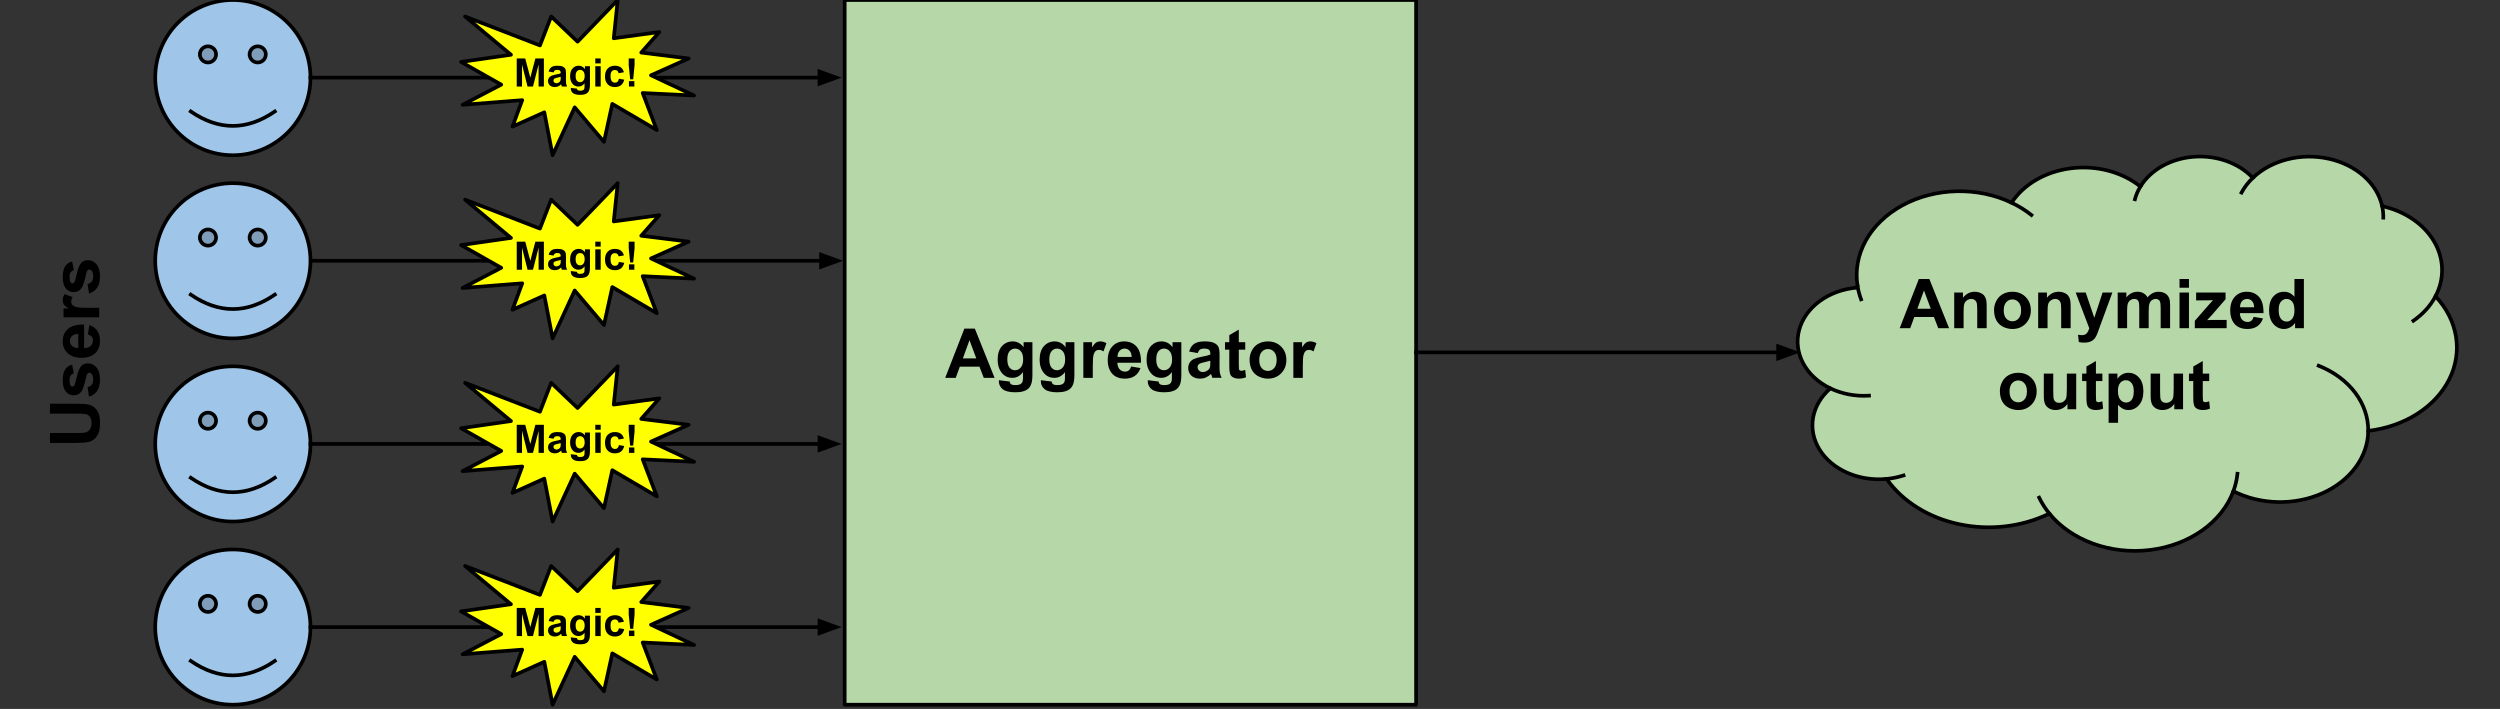<svg version="1.1" viewBox="0.0 0.0 678.682 192.465" fill="none" stroke="none" stroke-linecap="square" stroke-miterlimit="10" xmlns:xlink="http://www.w3.org/1999/xlink" xmlns="http://www.w3.org/2000/svg"><rect x="0.0" y="0.0" width="678.682" height="192.465" fill="#333333" stroke="none"/><clipPath id="p.0"><path d="m0 0l678.682 0l0 192.465l-678.682 0l0 -192.465z" clip-rule="nonzero"/></clipPath><g clip-path="url(#p.0)"><path fill="#000000" fill-opacity="0.0" d="m0 0l678.682 0l0 192.465l-678.682 0z" fill-rule="evenodd"/><path fill="#000000" fill-opacity="0.0" d="m0 173.213l0 -155.118l42.142 0l0 155.118z" fill-rule="evenodd"/><path fill="#000000" d="m13.561 120.24l0 -2.688l7.234 0q1.719 0 2.234 -0.109q0.828 -0.172 1.328 -0.812q0.484 -0.656 0.484 -1.781q0 -1.156 -0.469 -1.734q-0.469 -0.594 -1.141 -0.703q-0.688 -0.125 -2.281 -0.125l-7.391 0l0 -2.688l7.016 0q2.406 0 3.406 0.219q0.984 0.219 1.672 0.812q0.688 0.578 1.094 1.562q0.406 0.984 0.406 2.562q0 1.922 -0.438 2.906q-0.453 0.984 -1.156 1.562q-0.703 0.578 -1.484 0.75q-1.141 0.266 -3.391 0.266l-7.125 0zm10.594 -12.567l-0.391 -2.562q0.75 -0.172 1.141 -0.672q0.391 -0.5 0.391 -1.406q0 -0.984 -0.375 -1.484q-0.25 -0.344 -0.672 -0.344q-0.297 0 -0.484 0.188q-0.188 0.188 -0.344 0.859q-0.688 3.094 -1.25 3.922q-0.781 1.141 -2.172 1.141q-1.266 0 -2.109 -0.984q-0.859 -1.0 -0.859 -3.078q0 -1.984 0.656 -2.953q0.641 -0.969 1.906 -1.328l0.438 2.406q-0.562 0.156 -0.859 0.594q-0.297 0.422 -0.297 1.234q0 1.0 0.281 1.438q0.203 0.297 0.516 0.297q0.266 0 0.469 -0.25q0.25 -0.344 0.719 -2.391q0.453 -2.047 1.141 -2.859q0.672 -0.797 1.891 -0.797q1.344 0 2.297 1.109q0.953 1.109 0.953 3.281q0 1.984 -0.797 3.141q-0.812 1.141 -2.188 1.5zm-0.312 -16.876l0.422 -2.547q1.406 0.484 2.141 1.547q0.734 1.062 0.734 2.656q0 2.516 -1.656 3.734q-1.312 0.953 -3.328 0.953q-2.406 0 -3.766 -1.25q-1.359 -1.266 -1.359 -3.188q0 -2.156 1.422 -3.406q1.422 -1.25 4.375 -1.188l0 6.406q1.141 -0.031 1.781 -0.609q0.625 -0.594 0.625 -1.484q0 -0.594 -0.328 -1.0q-0.328 -0.422 -1.062 -0.625zm-2.594 -0.156q-1.109 0.031 -1.688 0.578q-0.578 0.547 -0.578 1.328q0 0.844 0.609 1.391q0.609 0.547 1.656 0.531l0 -3.828zm5.672 -7.079l0 2.562l-9.672 0l0 -2.375l1.375 0q-0.984 -0.609 -1.281 -1.094q-0.312 -0.484 -0.312 -1.109q0 -0.875 0.484 -1.688l2.234 0.797q-0.422 0.641 -0.422 1.203q0 0.531 0.297 0.906q0.297 0.375 1.078 0.594q0.766 0.203 3.234 0.203l2.984 0zm-2.766 -3.901l-0.391 -2.562q0.75 -0.172 1.141 -0.672q0.391 -0.5 0.391 -1.406q0 -0.984 -0.375 -1.484q-0.25 -0.344 -0.672 -0.344q-0.297 0 -0.484 0.188q-0.188 0.188 -0.344 0.859q-0.688 3.094 -1.25 3.922q-0.781 1.141 -2.172 1.141q-1.266 0 -2.109 -0.984q-0.859 -1.0 -0.859 -3.078q0 -1.984 0.656 -2.953q0.641 -0.969 1.906 -1.328l0.438 2.406q-0.562 0.156 -0.859 0.594q-0.297 0.422 -0.297 1.234q0 1.0 0.281 1.438q0.203 0.297 0.516 0.297q0.266 0 0.469 -0.25q0.25 -0.344 0.719 -2.391q0.453 -2.047 1.141 -2.859q0.672 -0.797 1.891 -0.797q1.344 0 2.297 1.109q0.953 1.109 0.953 3.281q0 1.984 -0.797 3.141q-0.812 1.141 -2.188 1.5z" fill-rule="nonzero"/><path fill="#9fc5e8" d="m42.142 21.071l0 0c0 -11.637 9.434 -21.071 21.071 -21.071c11.637 0 21.071 9.434 21.071 21.071c0 11.637 -9.434 21.071 -21.071 21.071c-11.637 0 -21.071 -9.434 -21.071 -21.071z" fill-rule="evenodd"/><path fill="#7f9db9" d="m54.267 14.769c0 -1.212 0.983 -2.195 2.195 -2.195c1.212 0 2.195 0.983 2.195 2.195c0 1.212 -0.983 2.195 -2.195 2.195c-1.212 0 -2.195 -0.983 -2.195 -2.195m13.501 0c0 -1.212 0.983 -2.195 2.195 -2.195c1.212 0 2.195 0.983 2.195 2.195c0 1.212 -0.983 2.195 -2.195 2.195c-1.212 0 -2.195 -0.983 -2.195 -2.195" fill-rule="evenodd"/><path fill="#000000" fill-opacity="0.0" d="m51.792 30.26q11.421 7.843 22.814 0" fill-rule="evenodd"/><path fill="#000000" fill-opacity="0.0" d="m42.142 21.071l0 0c0 -11.637 9.434 -21.071 21.071 -21.071c11.637 0 21.071 9.434 21.071 21.071c0 11.637 -9.434 21.071 -21.071 21.071c-11.637 0 -21.071 -9.434 -21.071 -21.071z" fill-rule="evenodd"/><path stroke="#000000" stroke-width="1.0" stroke-linejoin="round" stroke-linecap="butt" d="m54.267 14.769c0 -1.212 0.983 -2.195 2.195 -2.195c1.212 0 2.195 0.983 2.195 2.195c0 1.212 -0.983 2.195 -2.195 2.195c-1.212 0 -2.195 -0.983 -2.195 -2.195m13.501 0c0 -1.212 0.983 -2.195 2.195 -2.195c1.212 0 2.195 0.983 2.195 2.195c0 1.212 -0.983 2.195 -2.195 2.195c-1.212 0 -2.195 -0.983 -2.195 -2.195" fill-rule="evenodd"/><path stroke="#000000" stroke-width="1.0" stroke-linejoin="round" stroke-linecap="butt" d="m51.792 30.26q11.421 7.843 22.814 0" fill-rule="evenodd"/><path stroke="#000000" stroke-width="1.0" stroke-linejoin="round" stroke-linecap="butt" d="m42.142 21.071l0 0c0 -11.637 9.434 -21.071 21.071 -21.071c11.637 0 21.071 9.434 21.071 21.071c0 11.637 -9.434 21.071 -21.071 21.071c-11.637 0 -21.071 -9.434 -21.071 -21.071z" fill-rule="evenodd"/><path fill="#9fc5e8" d="m42.142 70.793l0 0c0 -11.637 9.434 -21.071 21.071 -21.071c11.637 0 21.071 9.434 21.071 21.071c0 11.637 -9.434 21.071 -21.071 21.071c-11.637 0 -21.071 -9.434 -21.071 -21.071z" fill-rule="evenodd"/><path fill="#7f9db9" d="m54.267 64.491c0 -1.212 0.983 -2.195 2.195 -2.195c1.212 0 2.195 0.983 2.195 2.195c0 1.212 -0.983 2.195 -2.195 2.195c-1.212 0 -2.195 -0.983 -2.195 -2.195m13.501 0c0 -1.212 0.983 -2.195 2.195 -2.195c1.212 0 2.195 0.983 2.195 2.195c0 1.212 -0.983 2.195 -2.195 2.195c-1.212 0 -2.195 -0.983 -2.195 -2.195" fill-rule="evenodd"/><path fill="#000000" fill-opacity="0.0" d="m51.792 79.982q11.421 7.843 22.814 0" fill-rule="evenodd"/><path fill="#000000" fill-opacity="0.0" d="m42.142 70.793l0 0c0 -11.637 9.434 -21.071 21.071 -21.071c11.637 0 21.071 9.434 21.071 21.071c0 11.637 -9.434 21.071 -21.071 21.071c-11.637 0 -21.071 -9.434 -21.071 -21.071z" fill-rule="evenodd"/><path stroke="#000000" stroke-width="1.0" stroke-linejoin="round" stroke-linecap="butt" d="m54.267 64.491c0 -1.212 0.983 -2.195 2.195 -2.195c1.212 0 2.195 0.983 2.195 2.195c0 1.212 -0.983 2.195 -2.195 2.195c-1.212 0 -2.195 -0.983 -2.195 -2.195m13.501 0c0 -1.212 0.983 -2.195 2.195 -2.195c1.212 0 2.195 0.983 2.195 2.195c0 1.212 -0.983 2.195 -2.195 2.195c-1.212 0 -2.195 -0.983 -2.195 -2.195" fill-rule="evenodd"/><path stroke="#000000" stroke-width="1.0" stroke-linejoin="round" stroke-linecap="butt" d="m51.792 79.982q11.421 7.843 22.814 0" fill-rule="evenodd"/><path stroke="#000000" stroke-width="1.0" stroke-linejoin="round" stroke-linecap="butt" d="m42.142 70.793l0 0c0 -11.637 9.434 -21.071 21.071 -21.071c11.637 0 21.071 9.434 21.071 21.071c0 11.637 -9.434 21.071 -21.071 21.071c-11.637 0 -21.071 -9.434 -21.071 -21.071z" fill-rule="evenodd"/><path fill="#9fc5e8" d="m42.142 120.514l0 0c0 -11.637 9.434 -21.071 21.071 -21.071c11.637 0 21.071 9.434 21.071 21.071c0 11.637 -9.434 21.071 -21.071 21.071c-11.637 0 -21.071 -9.434 -21.071 -21.071z" fill-rule="evenodd"/><path fill="#7f9db9" d="m54.267 114.213c0 -1.212 0.983 -2.195 2.195 -2.195c1.212 0 2.195 0.983 2.195 2.195c0 1.212 -0.983 2.195 -2.195 2.195c-1.212 0 -2.195 -0.983 -2.195 -2.195m13.501 0c0 -1.212 0.983 -2.195 2.195 -2.195c1.212 0 2.195 0.983 2.195 2.195c0 1.212 -0.983 2.195 -2.195 2.195c-1.212 0 -2.195 -0.983 -2.195 -2.195" fill-rule="evenodd"/><path fill="#000000" fill-opacity="0.0" d="m51.792 129.704q11.421 7.843 22.814 0" fill-rule="evenodd"/><path fill="#000000" fill-opacity="0.0" d="m42.142 120.514l0 0c0 -11.637 9.434 -21.071 21.071 -21.071c11.637 0 21.071 9.434 21.071 21.071c0 11.637 -9.434 21.071 -21.071 21.071c-11.637 0 -21.071 -9.434 -21.071 -21.071z" fill-rule="evenodd"/><path stroke="#000000" stroke-width="1.0" stroke-linejoin="round" stroke-linecap="butt" d="m54.267 114.213c0 -1.212 0.983 -2.195 2.195 -2.195c1.212 0 2.195 0.983 2.195 2.195c0 1.212 -0.983 2.195 -2.195 2.195c-1.212 0 -2.195 -0.983 -2.195 -2.195m13.501 0c0 -1.212 0.983 -2.195 2.195 -2.195c1.212 0 2.195 0.983 2.195 2.195c0 1.212 -0.983 2.195 -2.195 2.195c-1.212 0 -2.195 -0.983 -2.195 -2.195" fill-rule="evenodd"/><path stroke="#000000" stroke-width="1.0" stroke-linejoin="round" stroke-linecap="butt" d="m51.792 129.704q11.421 7.843 22.814 0" fill-rule="evenodd"/><path stroke="#000000" stroke-width="1.0" stroke-linejoin="round" stroke-linecap="butt" d="m42.142 120.514l0 0c0 -11.637 9.434 -21.071 21.071 -21.071c11.637 0 21.071 9.434 21.071 21.071c0 11.637 -9.434 21.071 -21.071 21.071c-11.637 0 -21.071 -9.434 -21.071 -21.071z" fill-rule="evenodd"/><path fill="#9fc5e8" d="m42.142 170.236l0 0c0 -11.637 9.434 -21.071 21.071 -21.071c11.637 0 21.071 9.434 21.071 21.071c0 11.637 -9.434 21.071 -21.071 21.071c-11.637 0 -21.071 -9.434 -21.071 -21.071z" fill-rule="evenodd"/><path fill="#7f9db9" d="m54.267 163.934c0 -1.212 0.983 -2.195 2.195 -2.195c1.212 0 2.195 0.983 2.195 2.195c0 1.212 -0.983 2.195 -2.195 2.195c-1.212 0 -2.195 -0.983 -2.195 -2.195m13.501 0c0 -1.212 0.983 -2.195 2.195 -2.195c1.212 0 2.195 0.983 2.195 2.195c0 1.212 -0.983 2.195 -2.195 2.195c-1.212 0 -2.195 -0.983 -2.195 -2.195" fill-rule="evenodd"/><path fill="#000000" fill-opacity="0.0" d="m51.792 179.425q11.421 7.843 22.814 0" fill-rule="evenodd"/><path fill="#000000" fill-opacity="0.0" d="m42.142 170.236l0 0c0 -11.637 9.434 -21.071 21.071 -21.071c11.637 0 21.071 9.434 21.071 21.071c0 11.637 -9.434 21.071 -21.071 21.071c-11.637 0 -21.071 -9.434 -21.071 -21.071z" fill-rule="evenodd"/><path stroke="#000000" stroke-width="1.0" stroke-linejoin="round" stroke-linecap="butt" d="m54.267 163.934c0 -1.212 0.983 -2.195 2.195 -2.195c1.212 0 2.195 0.983 2.195 2.195c0 1.212 -0.983 2.195 -2.195 2.195c-1.212 0 -2.195 -0.983 -2.195 -2.195m13.501 0c0 -1.212 0.983 -2.195 2.195 -2.195c1.212 0 2.195 0.983 2.195 2.195c0 1.212 -0.983 2.195 -2.195 2.195c-1.212 0 -2.195 -0.983 -2.195 -2.195" fill-rule="evenodd"/><path stroke="#000000" stroke-width="1.0" stroke-linejoin="round" stroke-linecap="butt" d="m51.792 179.425q11.421 7.843 22.814 0" fill-rule="evenodd"/><path stroke="#000000" stroke-width="1.0" stroke-linejoin="round" stroke-linecap="butt" d="m42.142 170.236l0 0c0 -11.637 9.434 -21.071 21.071 -21.071c11.637 0 21.071 9.434 21.071 21.071c0 11.637 -9.434 21.071 -21.071 21.071c-11.637 0 -21.071 -9.434 -21.071 -21.071z" fill-rule="evenodd"/><path fill="#b6d7a8" d="m229.31 0l155.118 0l0 191.307l-155.118 0z" fill-rule="evenodd"/><path stroke="#000000" stroke-width="1.0" stroke-linejoin="round" stroke-linecap="butt" d="m229.31 0l155.118 0l0 191.307l-155.118 0z" fill-rule="evenodd"/><path fill="#000000" d="m270.004 102.574l-2.938 0l-1.172 -3.031l-5.328 0l-1.109 3.031l-2.859 0l5.203 -13.359l2.844 0l5.359 13.359zm-4.969 -5.281l-1.844 -4.953l-1.797 4.953l3.641 0zm6.145 5.922l2.922 0.359q0.062 0.5 0.328 0.688q0.375 0.281 1.156 0.281q1.0 0 1.5 -0.297q0.328 -0.203 0.516 -0.656q0.109 -0.312 0.109 -1.172l0 -1.406q-1.141 1.562 -2.891 1.562q-1.953 0 -3.094 -1.656q-0.891 -1.297 -0.891 -3.234q0 -2.438 1.172 -3.719q1.172 -1.281 2.906 -1.281q1.797 0 2.969 1.578l0 -1.359l2.391 0l0 8.672q0 1.719 -0.281 2.562q-0.281 0.844 -0.797 1.328q-0.5 0.484 -1.359 0.75q-0.844 0.281 -2.156 0.281q-2.453 0 -3.484 -0.844q-1.031 -0.844 -1.031 -2.125q0 -0.141 0.016 -0.312zm2.281 -5.672q0 1.531 0.594 2.25q0.594 0.719 1.469 0.719q0.938 0 1.578 -0.734q0.656 -0.734 0.656 -2.172q0 -1.516 -0.625 -2.234q-0.609 -0.734 -1.562 -0.734q-0.922 0 -1.516 0.719q-0.594 0.719 -0.594 2.188zm9.115 5.672l2.922 0.359q0.062 0.5 0.328 0.688q0.375 0.281 1.156 0.281q1.0 0 1.5 -0.297q0.328 -0.203 0.516 -0.656q0.109 -0.312 0.109 -1.172l0 -1.406q-1.141 1.562 -2.891 1.562q-1.953 0 -3.094 -1.656q-0.891 -1.297 -0.891 -3.234q0 -2.438 1.172 -3.719q1.172 -1.281 2.906 -1.281q1.797 0 2.969 1.578l0 -1.359l2.391 0l0 8.672q0 1.719 -0.281 2.562q-0.281 0.844 -0.797 1.328q-0.5 0.484 -1.359 0.75q-0.844 0.281 -2.156 0.281q-2.453 0 -3.484 -0.844q-1.031 -0.844 -1.031 -2.125q0 -0.141 0.016 -0.312zm2.281 -5.672q0 1.531 0.594 2.25q0.594 0.719 1.469 0.719q0.938 0 1.578 -0.734q0.656 -0.734 0.656 -2.172q0 -1.516 -0.625 -2.234q-0.609 -0.734 -1.562 -0.734q-0.922 0 -1.516 0.719q-0.594 0.719 -0.594 2.188zm11.802 5.031l-2.562 0l0 -9.672l2.375 0l0 1.375q0.609 -0.984 1.094 -1.281q0.484 -0.312 1.109 -0.312q0.875 0 1.688 0.484l-0.797 2.234q-0.641 -0.422 -1.203 -0.422q-0.531 0 -0.906 0.297q-0.375 0.297 -0.594 1.078q-0.203 0.766 -0.203 3.234l0 2.984zm10.401 -3.078l2.547 0.422q-0.484 1.406 -1.547 2.141q-1.062 0.734 -2.656 0.734q-2.516 0 -3.734 -1.656q-0.953 -1.312 -0.953 -3.328q0 -2.406 1.25 -3.766q1.266 -1.359 3.188 -1.359q2.156 0 3.406 1.422q1.25 1.422 1.188 4.375l-6.406 0q0.031 1.141 0.609 1.781q0.594 0.625 1.484 0.625q0.594 0 1.0 -0.328q0.422 -0.328 0.625 -1.062zm0.156 -2.594q-0.031 -1.109 -0.578 -1.688q-0.547 -0.578 -1.328 -0.578q-0.844 0 -1.391 0.609q-0.547 0.609 -0.531 1.656l3.828 0zm4.391 6.312l2.922 0.359q0.062 0.5 0.328 0.688q0.375 0.281 1.156 0.281q1.0 0 1.5 -0.297q0.328 -0.203 0.516 -0.656q0.109 -0.312 0.109 -1.172l0 -1.406q-1.141 1.562 -2.891 1.562q-1.953 0 -3.094 -1.656q-0.891 -1.297 -0.891 -3.234q0 -2.438 1.172 -3.719q1.172 -1.281 2.906 -1.281q1.797 0 2.969 1.578l0 -1.359l2.391 0l0 8.672q0 1.719 -0.281 2.562q-0.281 0.844 -0.797 1.328q-0.5 0.484 -1.359 0.75q-0.844 0.281 -2.156 0.281q-2.453 0 -3.484 -0.844q-1.031 -0.844 -1.031 -2.125q0 -0.141 0.016 -0.312zm2.281 -5.672q0 1.531 0.594 2.25q0.594 0.719 1.469 0.719q0.938 0 1.578 -0.734q0.656 -0.734 0.656 -2.172q0 -1.516 -0.625 -2.234q-0.609 -0.734 -1.562 -0.734q-0.922 0 -1.516 0.719q-0.594 0.719 -0.594 2.188zm11.255 -1.688l-2.328 -0.422q0.406 -1.406 1.359 -2.078q0.953 -0.672 2.844 -0.672q1.703 0 2.547 0.406q0.844 0.406 1.172 1.031q0.344 0.625 0.344 2.281l-0.016 3.0q0 1.266 0.109 1.875q0.125 0.609 0.469 1.297l-2.531 0q-0.109 -0.25 -0.25 -0.75q-0.062 -0.234 -0.094 -0.312q-0.656 0.641 -1.406 0.969q-0.734 0.312 -1.594 0.312q-1.484 0 -2.344 -0.812q-0.859 -0.812 -0.859 -2.047q0 -0.828 0.391 -1.469q0.391 -0.641 1.094 -0.969q0.703 -0.344 2.031 -0.609q1.797 -0.328 2.484 -0.625l0 -0.25q0 -0.75 -0.359 -1.062q-0.359 -0.312 -1.375 -0.312q-0.688 0 -1.078 0.281q-0.375 0.266 -0.609 0.938zm3.422 2.078q-0.484 0.156 -1.562 0.391q-1.062 0.219 -1.391 0.438q-0.5 0.359 -0.5 0.906q0 0.531 0.406 0.938q0.406 0.391 1.016 0.391q0.703 0 1.328 -0.469q0.469 -0.344 0.609 -0.844q0.094 -0.328 0.094 -1.25l0 -0.5zm9.485 -5.031l0 2.031l-1.75 0l0 3.906q0 1.188 0.047 1.391q0.047 0.188 0.219 0.312q0.188 0.125 0.438 0.125q0.359 0 1.031 -0.25l0.219 2.0q-0.891 0.375 -2.016 0.375q-0.703 0 -1.266 -0.234q-0.547 -0.234 -0.812 -0.594q-0.25 -0.375 -0.344 -1.0q-0.094 -0.453 -0.094 -1.812l0 -4.219l-1.172 0l0 -2.031l1.172 0l0 -1.922l2.578 -1.5l0 3.422l1.75 0zm1.181 4.703q0 -1.281 0.625 -2.469q0.625 -1.203 1.781 -1.828q1.156 -0.625 2.578 -0.625q2.188 0 3.594 1.422q1.406 1.422 1.406 3.609q0 2.188 -1.422 3.641q-1.422 1.438 -3.562 1.438q-1.328 0 -2.547 -0.594q-1.203 -0.609 -1.828 -1.766q-0.625 -1.172 -0.625 -2.828zm2.625 0.125q0 1.453 0.672 2.219q0.688 0.75 1.688 0.75q1.0 0 1.672 -0.75q0.688 -0.766 0.688 -2.234q0 -1.422 -0.688 -2.188q-0.672 -0.766 -1.672 -0.766q-1.0 0 -1.688 0.766q-0.672 0.766 -0.672 2.203zm11.818 4.844l-2.562 0l0 -9.672l2.375 0l0 1.375q0.609 -0.984 1.094 -1.281q0.484 -0.312 1.109 -0.312q0.875 0 1.688 0.484l-0.797 2.234q-0.641 -0.422 -1.203 -0.422q-0.531 0 -0.906 0.297q-0.375 0.297 -0.594 1.078q-0.203 0.766 -0.203 3.234l0 2.984z" fill-rule="nonzero"/><path fill="#000000" fill-opacity="0.0" d="m84.283 21.071l144.189 0" fill-rule="evenodd"/><path stroke="#000000" stroke-width="1.0" stroke-linejoin="round" stroke-linecap="butt" d="m84.283 21.071l138.189 0" fill-rule="evenodd"/><path fill="#000000" stroke="#000000" stroke-width="1.0" stroke-linecap="butt" d="m222.472 22.723l4.538 -1.652l-4.538 -1.652z" fill-rule="evenodd"/><path fill="#000000" fill-opacity="0.0" d="m84.702 70.793l144.189 0" fill-rule="evenodd"/><path stroke="#000000" stroke-width="1.0" stroke-linejoin="round" stroke-linecap="butt" d="m84.702 70.793l138.189 0" fill-rule="evenodd"/><path fill="#000000" stroke="#000000" stroke-width="1.0" stroke-linecap="butt" d="m222.891 72.444l4.538 -1.652l-4.538 -1.652z" fill-rule="evenodd"/><path fill="#000000" fill-opacity="0.0" d="m84.283 120.514l144.189 0" fill-rule="evenodd"/><path stroke="#000000" stroke-width="1.0" stroke-linejoin="round" stroke-linecap="butt" d="m84.283 120.514l138.189 0" fill-rule="evenodd"/><path fill="#000000" stroke="#000000" stroke-width="1.0" stroke-linecap="butt" d="m222.472 122.166l4.538 -1.652l-4.538 -1.652z" fill-rule="evenodd"/><path fill="#000000" fill-opacity="0.0" d="m84.283 170.236l144.189 0" fill-rule="evenodd"/><path stroke="#000000" stroke-width="1.0" stroke-linejoin="round" stroke-linecap="butt" d="m84.283 170.236l138.189 0" fill-rule="evenodd"/><path fill="#000000" stroke="#000000" stroke-width="1.0" stroke-linecap="butt" d="m222.472 171.888l4.538 -1.652l-4.538 -1.652z" fill-rule="evenodd"/><path fill="#ffff00" d="m156.797 11.315l10.898 -11.315l-1.075 10.389l12.371 -1.693l-4.913 5.576l12.869 1.604l-10.219 4.561l11.692 5.492l-13.946 -0.679l3.83 10.053l-12.078 -7.097l-2.263 10.301l-7.95 -9.368l-5.994 13.003l-2.255 -11.653l-8.647 3.882l2.65 -7.179l-16.198 1.268l10.503 -5.486l-10.898 -6.165l13.548 -1.947l-12.465 -10.383l20.327 7.852l3.045 -7.852z" fill-rule="evenodd"/><path stroke="#000000" stroke-width="1.0" stroke-linejoin="round" stroke-linecap="butt" d="m156.797 11.315l10.898 -11.315l-1.075 10.389l12.371 -1.693l-4.913 5.576l12.869 1.604l-10.219 4.561l11.692 5.492l-13.946 -0.679l3.83 10.053l-12.078 -7.097l-2.263 10.301l-7.95 -9.368l-5.994 13.003l-2.255 -11.653l-8.647 3.882l2.65 -7.179l-16.198 1.268l10.503 -5.486l-10.898 -6.165l13.548 -1.947l-12.465 -10.383l20.327 7.852l3.045 -7.852z" fill-rule="evenodd"/><path fill="#000000" d="m140.276 23.5l0 -7.625l2.312 0l1.375 5.203l1.375 -5.203l2.312 0l0 7.625l-1.438 0l0 -6.0l-1.516 6.0l-1.484 0l-1.5 -6.0l0 6.0l-1.438 0zm9.986 -3.844l-1.328 -0.234q0.219 -0.797 0.766 -1.188q0.547 -0.391 1.625 -0.391q0.984 0 1.453 0.234q0.484 0.234 0.672 0.594q0.203 0.359 0.203 1.312l-0.016 1.703q0 0.719 0.062 1.078q0.078 0.344 0.266 0.734l-1.438 0q-0.062 -0.141 -0.141 -0.438q-0.047 -0.125 -0.062 -0.172q-0.375 0.375 -0.797 0.562q-0.422 0.172 -0.906 0.172q-0.859 0 -1.359 -0.453q-0.484 -0.469 -0.484 -1.188q0 -0.469 0.219 -0.828q0.234 -0.359 0.641 -0.547q0.406 -0.203 1.156 -0.359q1.031 -0.188 1.422 -0.359l0 -0.141q0 -0.422 -0.219 -0.594q-0.203 -0.188 -0.781 -0.188q-0.375 0 -0.594 0.156q-0.219 0.156 -0.359 0.531zm1.953 1.188q-0.281 0.094 -0.891 0.234q-0.609 0.125 -0.797 0.25q-0.281 0.203 -0.281 0.516q0 0.297 0.219 0.531q0.234 0.219 0.594 0.219q0.391 0 0.75 -0.266q0.266 -0.188 0.344 -0.484q0.062 -0.188 0.062 -0.703l0 -0.297zm2.739 3.016l1.672 0.203q0.047 0.297 0.203 0.406q0.203 0.156 0.641 0.156q0.578 0 0.859 -0.172q0.203 -0.109 0.297 -0.375q0.062 -0.172 0.062 -0.672l0 -0.797q-0.656 0.891 -1.656 0.891q-1.109 0 -1.75 -0.938q-0.516 -0.75 -0.516 -1.859q0 -1.391 0.672 -2.125q0.672 -0.734 1.656 -0.734q1.031 0 1.688 0.906l0 -0.781l1.375 0l0 4.969q0 0.969 -0.172 1.453q-0.156 0.484 -0.453 0.766q-0.281 0.281 -0.766 0.438q-0.484 0.156 -1.234 0.156q-1.406 0 -2.0 -0.484q-0.578 -0.484 -0.578 -1.219q0 -0.078 0 -0.188zm1.312 -3.234q0 0.875 0.344 1.281q0.344 0.406 0.828 0.406q0.547 0 0.906 -0.406q0.375 -0.422 0.375 -1.25q0 -0.859 -0.359 -1.266q-0.344 -0.422 -0.891 -0.422q-0.516 0 -0.859 0.406q-0.344 0.406 -0.344 1.25zm5.337 -3.406l0 -1.344l1.469 0l0 1.344l-1.469 0zm0 6.281l0 -5.531l1.469 0l0 5.531l-1.469 0zm7.773 -3.891l-1.438 0.266q-0.078 -0.438 -0.344 -0.656q-0.25 -0.219 -0.656 -0.219q-0.547 0 -0.875 0.375q-0.312 0.375 -0.312 1.266q0 0.984 0.328 1.391q0.328 0.406 0.875 0.406q0.422 0 0.688 -0.234q0.266 -0.25 0.375 -0.828l1.438 0.25q-0.219 0.984 -0.859 1.5q-0.641 0.5 -1.703 0.5q-1.203 0 -1.938 -0.766q-0.719 -0.766 -0.719 -2.109q0 -1.375 0.719 -2.141q0.734 -0.766 1.969 -0.766q1.0 0 1.594 0.438q0.609 0.438 0.859 1.328zm1.692 1.922l-0.391 -3.875l0 -1.781l1.594 0l0 1.781l-0.375 3.875l-0.828 0zm-0.328 1.969l0 -1.469l1.469 0l0 1.469l-1.469 0z" fill-rule="nonzero"/><path fill="#ffff00" d="m156.797 61.038l10.898 -11.315l-1.075 10.389l12.371 -1.693l-4.913 5.576l12.869 1.604l-10.219 4.561l11.692 5.492l-13.946 -0.679l3.83 10.053l-12.078 -7.097l-2.263 10.301l-7.95 -9.368l-5.994 13.003l-2.255 -11.653l-8.647 3.882l2.65 -7.179l-16.198 1.268l10.503 -5.486l-10.898 -6.165l13.548 -1.947l-12.465 -10.383l20.327 7.852l3.045 -7.852z" fill-rule="evenodd"/><path stroke="#000000" stroke-width="1.0" stroke-linejoin="round" stroke-linecap="butt" d="m156.797 61.038l10.898 -11.315l-1.075 10.389l12.371 -1.693l-4.913 5.576l12.869 1.604l-10.219 4.561l11.692 5.492l-13.946 -0.679l3.83 10.053l-12.078 -7.097l-2.263 10.301l-7.95 -9.368l-5.994 13.003l-2.255 -11.653l-8.647 3.882l2.65 -7.179l-16.198 1.268l10.503 -5.486l-10.898 -6.165l13.548 -1.947l-12.465 -10.383l20.327 7.852l3.045 -7.852z" fill-rule="evenodd"/><path fill="#000000" d="m140.276 73.223l0 -7.625l2.312 0l1.375 5.203l1.375 -5.203l2.312 0l0 7.625l-1.438 0l0 -6.0l-1.516 6.0l-1.484 0l-1.5 -6.0l0 6.0l-1.438 0zm9.986 -3.844l-1.328 -0.234q0.219 -0.797 0.766 -1.188q0.547 -0.391 1.625 -0.391q0.984 0 1.453 0.234q0.484 0.234 0.672 0.594q0.203 0.359 0.203 1.312l-0.016 1.703q0 0.719 0.062 1.078q0.078 0.344 0.266 0.734l-1.438 0q-0.062 -0.141 -0.141 -0.438q-0.047 -0.125 -0.062 -0.172q-0.375 0.375 -0.797 0.562q-0.422 0.172 -0.906 0.172q-0.859 0 -1.359 -0.453q-0.484 -0.469 -0.484 -1.188q0 -0.469 0.219 -0.828q0.234 -0.359 0.641 -0.547q0.406 -0.203 1.156 -0.359q1.031 -0.188 1.422 -0.359l0 -0.141q0 -0.422 -0.219 -0.594q-0.203 -0.188 -0.781 -0.188q-0.375 0 -0.594 0.156q-0.219 0.156 -0.359 0.531zm1.953 1.188q-0.281 0.094 -0.891 0.234q-0.609 0.125 -0.797 0.25q-0.281 0.203 -0.281 0.516q0 0.297 0.219 0.531q0.234 0.219 0.594 0.219q0.391 0 0.75 -0.266q0.266 -0.188 0.344 -0.484q0.062 -0.188 0.062 -0.703l0 -0.297zm2.739 3.016l1.672 0.203q0.047 0.297 0.203 0.406q0.203 0.156 0.641 0.156q0.578 0 0.859 -0.172q0.203 -0.109 0.297 -0.375q0.062 -0.172 0.062 -0.672l0 -0.797q-0.656 0.891 -1.656 0.891q-1.109 0 -1.75 -0.938q-0.516 -0.75 -0.516 -1.859q0 -1.391 0.672 -2.125q0.672 -0.734 1.656 -0.734q1.031 0 1.688 0.906l0 -0.781l1.375 0l0 4.969q0 0.969 -0.172 1.453q-0.156 0.484 -0.453 0.766q-0.281 0.281 -0.766 0.438q-0.484 0.156 -1.234 0.156q-1.406 0 -2.0 -0.484q-0.578 -0.484 -0.578 -1.219q0 -0.078 0 -0.188zm1.312 -3.234q0 0.875 0.344 1.281q0.344 0.406 0.828 0.406q0.547 0 0.906 -0.406q0.375 -0.422 0.375 -1.25q0 -0.859 -0.359 -1.266q-0.344 -0.422 -0.891 -0.422q-0.516 0 -0.859 0.406q-0.344 0.406 -0.344 1.25zm5.337 -3.406l0 -1.344l1.469 0l0 1.344l-1.469 0zm0 6.281l0 -5.531l1.469 0l0 5.531l-1.469 0zm7.773 -3.891l-1.438 0.266q-0.078 -0.438 -0.344 -0.656q-0.25 -0.219 -0.656 -0.219q-0.547 0 -0.875 0.375q-0.312 0.375 -0.312 1.266q0 0.984 0.328 1.391q0.328 0.406 0.875 0.406q0.422 0 0.688 -0.234q0.266 -0.25 0.375 -0.828l1.438 0.25q-0.219 0.984 -0.859 1.5q-0.641 0.5 -1.703 0.5q-1.203 0 -1.938 -0.766q-0.719 -0.766 -0.719 -2.109q0 -1.375 0.719 -2.141q0.734 -0.766 1.969 -0.766q1.0 0 1.594 0.438q0.609 0.438 0.859 1.328zm1.692 1.922l-0.391 -3.875l0 -1.781l1.594 0l0 1.781l-0.375 3.875l-0.828 0zm-0.328 1.969l0 -1.469l1.469 0l0 1.469l-1.469 0z" fill-rule="nonzero"/><path fill="#ffff00" d="m156.797 110.76l10.898 -11.315l-1.075 10.389l12.371 -1.693l-4.913 5.576l12.869 1.604l-10.219 4.561l11.692 5.492l-13.946 -0.679l3.83 10.053l-12.078 -7.097l-2.263 10.301l-7.95 -9.368l-5.994 13.003l-2.255 -11.653l-8.647 3.882l2.65 -7.179l-16.198 1.268l10.503 -5.486l-10.898 -6.165l13.548 -1.947l-12.465 -10.383l20.327 7.852l3.045 -7.852z" fill-rule="evenodd"/><path stroke="#000000" stroke-width="1.0" stroke-linejoin="round" stroke-linecap="butt" d="m156.797 110.76l10.898 -11.315l-1.075 10.389l12.371 -1.693l-4.913 5.576l12.869 1.604l-10.219 4.561l11.692 5.492l-13.946 -0.679l3.83 10.053l-12.078 -7.097l-2.263 10.301l-7.95 -9.368l-5.994 13.003l-2.255 -11.653l-8.647 3.882l2.65 -7.179l-16.198 1.268l10.503 -5.486l-10.898 -6.165l13.548 -1.947l-12.465 -10.383l20.327 7.852l3.045 -7.852z" fill-rule="evenodd"/><path fill="#000000" d="m140.276 122.945l0 -7.625l2.312 0l1.375 5.203l1.375 -5.203l2.312 0l0 7.625l-1.438 0l0 -6.0l-1.516 6.0l-1.484 0l-1.5 -6.0l0 6.0l-1.438 0zm9.986 -3.844l-1.328 -0.234q0.219 -0.797 0.766 -1.188q0.547 -0.391 1.625 -0.391q0.984 0 1.453 0.234q0.484 0.234 0.672 0.594q0.203 0.359 0.203 1.312l-0.016 1.703q0 0.719 0.062 1.078q0.078 0.344 0.266 0.734l-1.438 0q-0.062 -0.141 -0.141 -0.438q-0.047 -0.125 -0.062 -0.172q-0.375 0.375 -0.797 0.562q-0.422 0.172 -0.906 0.172q-0.859 0 -1.359 -0.453q-0.484 -0.469 -0.484 -1.188q0 -0.469 0.219 -0.828q0.234 -0.359 0.641 -0.547q0.406 -0.203 1.156 -0.359q1.031 -0.188 1.422 -0.359l0 -0.141q0 -0.422 -0.219 -0.594q-0.203 -0.188 -0.781 -0.188q-0.375 0 -0.594 0.156q-0.219 0.156 -0.359 0.531zm1.953 1.188q-0.281 0.094 -0.891 0.234q-0.609 0.125 -0.797 0.25q-0.281 0.203 -0.281 0.516q0 0.297 0.219 0.531q0.234 0.219 0.594 0.219q0.391 0 0.75 -0.266q0.266 -0.188 0.344 -0.484q0.062 -0.188 0.062 -0.703l0 -0.297zm2.739 3.016l1.672 0.203q0.047 0.297 0.203 0.406q0.203 0.156 0.641 0.156q0.578 0 0.859 -0.172q0.203 -0.109 0.297 -0.375q0.062 -0.172 0.062 -0.672l0 -0.797q-0.656 0.891 -1.656 0.891q-1.109 0 -1.75 -0.938q-0.516 -0.75 -0.516 -1.859q0 -1.391 0.672 -2.125q0.672 -0.734 1.656 -0.734q1.031 0 1.688 0.906l0 -0.781l1.375 0l0 4.969q0 0.969 -0.172 1.453q-0.156 0.484 -0.453 0.766q-0.281 0.281 -0.766 0.438q-0.484 0.156 -1.234 0.156q-1.406 0 -2.0 -0.484q-0.578 -0.484 -0.578 -1.219q0 -0.078 0 -0.188zm1.312 -3.234q0 0.875 0.344 1.281q0.344 0.406 0.828 0.406q0.547 0 0.906 -0.406q0.375 -0.422 0.375 -1.25q0 -0.859 -0.359 -1.266q-0.344 -0.422 -0.891 -0.422q-0.516 0 -0.859 0.406q-0.344 0.406 -0.344 1.25zm5.337 -3.406l0 -1.344l1.469 0l0 1.344l-1.469 0zm0 6.281l0 -5.531l1.469 0l0 5.531l-1.469 0zm7.773 -3.891l-1.438 0.266q-0.078 -0.438 -0.344 -0.656q-0.25 -0.219 -0.656 -0.219q-0.547 0 -0.875 0.375q-0.312 0.375 -0.312 1.266q0 0.984 0.328 1.391q0.328 0.406 0.875 0.406q0.422 0 0.688 -0.234q0.266 -0.25 0.375 -0.828l1.438 0.25q-0.219 0.984 -0.859 1.5q-0.641 0.5 -1.703 0.5q-1.203 0 -1.938 -0.766q-0.719 -0.766 -0.719 -2.109q0 -1.375 0.719 -2.141q0.734 -0.766 1.969 -0.766q1.0 0 1.594 0.438q0.609 0.438 0.859 1.328zm1.692 1.922l-0.391 -3.875l0 -1.781l1.594 0l0 1.781l-0.375 3.875l-0.828 0zm-0.328 1.969l0 -1.469l1.469 0l0 1.469l-1.469 0z" fill-rule="nonzero"/><path fill="#ffff00" d="m156.797 160.482l10.898 -11.315l-1.075 10.389l12.371 -1.693l-4.913 5.576l12.869 1.604l-10.219 4.561l11.692 5.492l-13.946 -0.679l3.83 10.053l-12.078 -7.097l-2.263 10.301l-7.95 -9.368l-5.994 13.003l-2.255 -11.653l-8.647 3.882l2.65 -7.179l-16.198 1.268l10.503 -5.486l-10.898 -6.165l13.548 -1.947l-12.465 -10.383l20.327 7.852l3.045 -7.852z" fill-rule="evenodd"/><path stroke="#000000" stroke-width="1.0" stroke-linejoin="round" stroke-linecap="butt" d="m156.797 160.482l10.898 -11.315l-1.075 10.389l12.371 -1.693l-4.913 5.576l12.869 1.604l-10.219 4.561l11.692 5.492l-13.946 -0.679l3.83 10.053l-12.078 -7.097l-2.263 10.301l-7.95 -9.368l-5.994 13.003l-2.255 -11.653l-8.647 3.882l2.65 -7.179l-16.198 1.268l10.503 -5.486l-10.898 -6.165l13.548 -1.947l-12.465 -10.383l20.327 7.852l3.045 -7.852z" fill-rule="evenodd"/><path fill="#000000" d="m140.276 172.667l0 -7.625l2.312 0l1.375 5.203l1.375 -5.203l2.312 0l0 7.625l-1.438 0l0 -6.0l-1.516 6.0l-1.484 0l-1.5 -6.0l0 6.0l-1.438 0zm9.986 -3.844l-1.328 -0.234q0.219 -0.797 0.766 -1.188q0.547 -0.391 1.625 -0.391q0.984 0 1.453 0.234q0.484 0.234 0.672 0.594q0.203 0.359 0.203 1.312l-0.016 1.703q0 0.719 0.062 1.078q0.078 0.344 0.266 0.734l-1.438 0q-0.062 -0.141 -0.141 -0.438q-0.047 -0.125 -0.062 -0.172q-0.375 0.375 -0.797 0.562q-0.422 0.172 -0.906 0.172q-0.859 0 -1.359 -0.453q-0.484 -0.469 -0.484 -1.188q0 -0.469 0.219 -0.828q0.234 -0.359 0.641 -0.547q0.406 -0.203 1.156 -0.359q1.031 -0.188 1.422 -0.359l0 -0.141q0 -0.422 -0.219 -0.594q-0.203 -0.188 -0.781 -0.188q-0.375 0 -0.594 0.156q-0.219 0.156 -0.359 0.531zm1.953 1.188q-0.281 0.094 -0.891 0.234q-0.609 0.125 -0.797 0.25q-0.281 0.203 -0.281 0.516q0 0.297 0.219 0.531q0.234 0.219 0.594 0.219q0.391 0 0.75 -0.266q0.266 -0.188 0.344 -0.484q0.062 -0.188 0.062 -0.703l0 -0.297zm2.739 3.016l1.672 0.203q0.047 0.297 0.203 0.406q0.203 0.156 0.641 0.156q0.578 0 0.859 -0.172q0.203 -0.109 0.297 -0.375q0.062 -0.172 0.062 -0.672l0 -0.797q-0.656 0.891 -1.656 0.891q-1.109 0 -1.75 -0.938q-0.516 -0.75 -0.516 -1.859q0 -1.391 0.672 -2.125q0.672 -0.734 1.656 -0.734q1.031 0 1.688 0.906l0 -0.781l1.375 0l0 4.969q0 0.969 -0.172 1.453q-0.156 0.484 -0.453 0.766q-0.281 0.281 -0.766 0.438q-0.484 0.156 -1.234 0.156q-1.406 0 -2.0 -0.484q-0.578 -0.484 -0.578 -1.219q0 -0.078 0 -0.188zm1.312 -3.234q0 0.875 0.344 1.281q0.344 0.406 0.828 0.406q0.547 0 0.906 -0.406q0.375 -0.422 0.375 -1.25q0 -0.859 -0.359 -1.266q-0.344 -0.422 -0.891 -0.422q-0.516 0 -0.859 0.406q-0.344 0.406 -0.344 1.25zm5.337 -3.406l0 -1.344l1.469 0l0 1.344l-1.469 0zm0 6.281l0 -5.531l1.469 0l0 5.531l-1.469 0zm7.773 -3.891l-1.438 0.266q-0.078 -0.438 -0.344 -0.656q-0.25 -0.219 -0.656 -0.219q-0.547 0 -0.875 0.375q-0.312 0.375 -0.312 1.266q0 0.984 0.328 1.391q0.328 0.406 0.875 0.406q0.422 0 0.688 -0.234q0.266 -0.25 0.375 -0.828l1.438 0.25q-0.219 0.984 -0.859 1.5q-0.641 0.5 -1.703 0.5q-1.203 0 -1.938 -0.766q-0.719 -0.766 -0.719 -2.109q0 -1.375 0.719 -2.141q0.734 -0.766 1.969 -0.766q1.0 0 1.594 0.438q0.609 0.438 0.859 1.328zm1.692 1.922l-0.391 -3.875l0 -1.781l1.594 0l0 1.781l-0.375 3.875l-0.828 0zm-0.328 1.969l0 -1.469l1.469 0l0 1.469l-1.469 0z" fill-rule="nonzero"/><path fill="#b6d7a8" d="m504.293 77.744l0 0c-1.441 -8.632 3.29 -17.178 12.186 -22.01c8.896 -4.832 20.396 -5.104 29.621 -0.7l0 0c3.268 -5.019 9.249 -8.485 16.134 -9.348c6.885 -0.863 13.865 0.977 18.83 4.963l0 0c2.784 -4.551 8.25 -7.608 14.458 -8.087c6.208 -0.479 12.281 1.687 16.062 5.731l0 0c5.029 -4.824 13.031 -6.855 20.542 -5.214c7.512 1.641 13.184 6.658 14.563 12.881l0 0c6.162 1.37 11.294 4.853 14.071 9.548c2.777 4.695 2.927 10.143 0.41 14.936l0 0c6.067 6.437 7.487 15.014 3.728 22.53c-3.758 7.516 -12.13 12.843 -21.99 13.992c-0.07 7.054 -4.816 13.527 -12.409 16.924c-7.594 3.397 -16.849 3.187 -24.198 -0.549c-3.13 8.449 -11.942 14.665 -22.627 15.964c-10.685 1.299 -21.329 -2.554 -27.333 -9.893c-7.359 3.617 -16.19 4.659 -24.5 2.891c-8.31 -1.768 -15.399 -6.198 -19.668 -12.29l0 0c-7.52 0.717 -14.791 -2.459 -18.205 -7.952c-3.413 -5.493 -2.242 -12.134 2.932 -16.626l0 0c-6.708 -3.218 -10.131 -9.605 -8.484 -15.829c1.647 -6.224 7.992 -10.875 15.724 -11.529z" fill-rule="evenodd"/><path fill="#000000" fill-opacity="0.0" d="m496.904 105.434l0 0c3.166 1.519 6.823 2.208 10.48 1.974m4.79 22.604c1.573 -0.15 3.115 -0.468 4.585 -0.945m39.58 10.343c-1.106 -1.352 -2.032 -2.797 -2.763 -4.31m52.724 -1.761l0 0c0.571 -1.54 0.94 -3.126 1.103 -4.73m35.503 -11.644c0.074 -7.51 -5.159 -14.387 -13.452 -17.676m31.714 -18.845c-1.343 2.557 -3.393 4.826 -5.99 6.628m-8.491 -31.112l0 0c0.229 1.033 0.335 2.081 0.316 3.13m-35.421 -10.797l0 0c-1.255 1.203 -2.288 2.548 -3.068 3.992m-27.452 -1.636l0 0c-0.669 1.093 -1.168 2.249 -1.486 3.443m-33.478 0.942l0 0c1.952 0.932 3.758 2.053 5.378 3.34m-47.185 19.37l0 0c0.199 1.19 0.512 2.365 0.939 3.514" fill-rule="evenodd"/><path stroke="#000000" stroke-width="1.0" stroke-linejoin="round" stroke-linecap="butt" d="m504.293 77.744l0 0c-1.441 -8.632 3.29 -17.178 12.186 -22.01c8.896 -4.832 20.396 -5.104 29.621 -0.7l0 0c3.268 -5.019 9.249 -8.485 16.134 -9.348c6.885 -0.863 13.865 0.977 18.83 4.963l0 0c2.784 -4.551 8.25 -7.608 14.458 -8.087c6.208 -0.479 12.281 1.687 16.062 5.731l0 0c5.029 -4.824 13.031 -6.855 20.542 -5.214c7.512 1.641 13.184 6.658 14.563 12.881l0 0c6.162 1.37 11.294 4.853 14.071 9.548c2.777 4.695 2.927 10.143 0.41 14.936l0 0c6.067 6.437 7.487 15.014 3.728 22.53c-3.758 7.516 -12.13 12.843 -21.99 13.992c-0.07 7.054 -4.816 13.527 -12.409 16.924c-7.594 3.397 -16.849 3.187 -24.198 -0.549c-3.13 8.449 -11.942 14.665 -22.627 15.964c-10.685 1.299 -21.329 -2.554 -27.333 -9.893c-7.359 3.617 -16.19 4.659 -24.5 2.891c-8.31 -1.768 -15.399 -6.198 -19.668 -12.29l0 0c-7.52 0.717 -14.791 -2.459 -18.205 -7.952c-3.413 -5.493 -2.242 -12.134 2.932 -16.626l0 0c-6.708 -3.218 -10.131 -9.605 -8.484 -15.829c1.647 -6.224 7.992 -10.875 15.724 -11.529z" fill-rule="evenodd"/><path stroke="#000000" stroke-width="1.0" stroke-linejoin="round" stroke-linecap="butt" d="m496.904 105.434l0 0c3.166 1.519 6.823 2.208 10.48 1.974m4.79 22.604c1.573 -0.15 3.115 -0.468 4.585 -0.945m39.58 10.343c-1.106 -1.352 -2.032 -2.797 -2.763 -4.31m52.724 -1.761l0 0c0.571 -1.54 0.94 -3.126 1.103 -4.73m35.503 -11.644c0.074 -7.51 -5.159 -14.387 -13.452 -17.676m31.714 -18.845c-1.343 2.557 -3.393 4.826 -5.99 6.628m-8.491 -31.112l0 0c0.229 1.033 0.335 2.081 0.316 3.13m-35.421 -10.797l0 0c-1.255 1.203 -2.288 2.548 -3.068 3.992m-27.452 -1.636l0 0c-0.669 1.093 -1.168 2.249 -1.486 3.443m-33.478 0.942l0 0c1.952 0.932 3.758 2.053 5.378 3.34m-47.185 19.37l0 0c0.199 1.19 0.512 2.365 0.939 3.514" fill-rule="evenodd"/><path fill="#000000" d="m529.12 89.094l-2.938 0l-1.172 -3.031l-5.328 0l-1.109 3.031l-2.859 0l5.203 -13.359l2.844 0l5.359 13.359zm-4.969 -5.281l-1.844 -4.953l-1.797 4.953l3.641 0zm15.176 5.281l-2.562 0l0 -4.938q0 -1.562 -0.172 -2.016q-0.156 -0.469 -0.531 -0.719q-0.359 -0.266 -0.875 -0.266q-0.672 0 -1.203 0.375q-0.531 0.359 -0.734 0.969q-0.188 0.594 -0.188 2.219l0 4.375l-2.547 0l0 -9.672l2.375 0l0 1.422q1.266 -1.641 3.188 -1.641q0.844 0 1.547 0.312q0.703 0.297 1.062 0.781q0.359 0.469 0.5 1.078q0.141 0.594 0.141 1.703l0 6.016zm2.005 -4.969q0 -1.281 0.625 -2.469q0.625 -1.203 1.781 -1.828q1.156 -0.625 2.578 -0.625q2.188 0 3.594 1.422q1.406 1.422 1.406 3.609q0 2.188 -1.422 3.641q-1.422 1.438 -3.562 1.438q-1.328 0 -2.547 -0.594q-1.203 -0.609 -1.828 -1.766q-0.625 -1.172 -0.625 -2.828zm2.625 0.125q0 1.453 0.672 2.219q0.688 0.75 1.688 0.75q1.0 0 1.672 -0.75q0.688 -0.766 0.688 -2.234q0 -1.422 -0.688 -2.188q-0.672 -0.766 -1.672 -0.766q-1.0 0 -1.688 0.766q-0.672 0.766 -0.672 2.203zm18.162 4.844l-2.562 0l0 -4.938q0 -1.562 -0.172 -2.016q-0.156 -0.469 -0.531 -0.719q-0.359 -0.266 -0.875 -0.266q-0.672 0 -1.203 0.375q-0.531 0.359 -0.734 0.969q-0.188 0.594 -0.188 2.219l0 4.375l-2.547 0l0 -9.672l2.375 0l0 1.422q1.266 -1.641 3.188 -1.641q0.844 0 1.547 0.312q0.703 0.297 1.062 0.781q0.359 0.469 0.5 1.078q0.141 0.594 0.141 1.703l0 6.016zm1.38 -9.672l2.719 0l2.328 6.859l2.25 -6.859l2.656 0l-3.422 9.312l-0.609 1.688q-0.328 0.844 -0.641 1.281q-0.312 0.453 -0.703 0.719q-0.391 0.281 -0.969 0.438q-0.578 0.156 -1.312 0.156q-0.734 0 -1.453 -0.156l-0.219 -2.0q0.594 0.125 1.078 0.125q0.891 0 1.312 -0.531q0.438 -0.516 0.672 -1.328l-3.688 -9.703zm11.391 0l2.359 0l0 1.312q1.266 -1.531 3.016 -1.531q0.938 0 1.609 0.391q0.688 0.375 1.125 1.141q0.641 -0.766 1.375 -1.141q0.75 -0.391 1.578 -0.391q1.062 0 1.797 0.438q0.75 0.422 1.109 1.266q0.266 0.625 0.266 2.0l0 6.188l-2.562 0l0 -5.531q0 -1.438 -0.266 -1.859q-0.344 -0.547 -1.094 -0.547q-0.531 0 -1.016 0.328q-0.469 0.328 -0.672 0.969q-0.203 0.625 -0.203 2.0l0 4.641l-2.562 0l0 -5.297q0 -1.422 -0.141 -1.828q-0.141 -0.406 -0.422 -0.609q-0.281 -0.203 -0.781 -0.203q-0.594 0 -1.062 0.328q-0.469 0.312 -0.688 0.922q-0.203 0.594 -0.203 1.984l0 4.703l-2.562 0l0 -9.672zm16.792 -1.312l0 -2.375l2.562 0l0 2.375l-2.562 0zm0 10.984l0 -9.672l2.562 0l0 9.672l-2.562 0zm4.152 0l0 -2.0l3.625 -4.156q0.891 -1.016 1.312 -1.453q-0.438 0.031 -1.172 0.047l-3.406 0.016l0 -2.125l7.984 0l0 1.812l-3.688 4.266l-1.312 1.406q1.078 -0.062 1.328 -0.062l3.969 0l0 2.25l-8.641 0zm15.953 -3.078l2.547 0.422q-0.484 1.406 -1.547 2.141q-1.062 0.734 -2.656 0.734q-2.516 0 -3.734 -1.656q-0.953 -1.312 -0.953 -3.328q0 -2.406 1.25 -3.766q1.266 -1.359 3.188 -1.359q2.156 0 3.406 1.422q1.25 1.422 1.188 4.375l-6.406 0q0.031 1.141 0.609 1.781q0.594 0.625 1.484 0.625q0.594 0 1.0 -0.328q0.422 -0.328 0.625 -1.062zm0.156 -2.594q-0.031 -1.109 -0.578 -1.688q-0.547 -0.578 -1.328 -0.578q-0.844 0 -1.391 0.609q-0.547 0.609 -0.531 1.656l3.828 0zm13.501 5.672l-2.391 0l0 -1.422q-0.594 0.828 -1.406 1.234q-0.797 0.406 -1.609 0.406q-1.672 0 -2.859 -1.344q-1.188 -1.344 -1.188 -3.75q0 -2.453 1.156 -3.734q1.156 -1.281 2.922 -1.281q1.625 0 2.812 1.344l0 -4.812l2.562 0l0 13.359zm-6.844 -5.047q0 1.547 0.438 2.234q0.609 1.016 1.719 1.016q0.891 0 1.5 -0.75q0.625 -0.766 0.625 -2.25q0 -1.672 -0.609 -2.406q-0.594 -0.734 -1.531 -0.734q-0.906 0 -1.531 0.734q-0.609 0.719 -0.609 2.156z" fill-rule="nonzero"/><path fill="#000000" d="m542.913 106.125q0 -1.281 0.625 -2.469q0.625 -1.203 1.781 -1.828q1.156 -0.625 2.578 -0.625q2.188 0 3.594 1.422q1.406 1.422 1.406 3.609q0 2.188 -1.422 3.641q-1.422 1.438 -3.562 1.438q-1.328 0 -2.547 -0.594q-1.203 -0.609 -1.828 -1.766q-0.625 -1.172 -0.625 -2.828zm2.625 0.125q0 1.453 0.672 2.219q0.688 0.75 1.688 0.75q1.0 0 1.672 -0.75q0.688 -0.766 0.688 -2.234q0 -1.422 -0.688 -2.188q-0.672 -0.766 -1.672 -0.766q-1.0 0 -1.688 0.766q-0.672 0.766 -0.672 2.203zm15.724 4.844l0 -1.453q-0.531 0.781 -1.391 1.234q-0.859 0.438 -1.812 0.438q-0.969 0 -1.75 -0.422q-0.766 -0.438 -1.125 -1.203q-0.344 -0.781 -0.344 -2.141l0 -6.125l2.562 0l0 4.438q0 2.047 0.141 2.516q0.141 0.453 0.516 0.719q0.375 0.266 0.953 0.266q0.656 0 1.172 -0.359q0.516 -0.359 0.703 -0.891q0.203 -0.531 0.203 -2.609l0 -4.078l2.547 0l0 9.672l-2.375 0zm9.474 -9.672l0 2.031l-1.75 0l0 3.906q0 1.188 0.047 1.391q0.047 0.188 0.219 0.312q0.188 0.125 0.438 0.125q0.359 0 1.031 -0.25l0.219 2.0q-0.891 0.375 -2.016 0.375q-0.703 0 -1.266 -0.234q-0.547 -0.234 -0.812 -0.594q-0.25 -0.375 -0.344 -1.0q-0.094 -0.453 -0.094 -1.812l0 -4.219l-1.172 0l0 -2.031l1.172 0l0 -1.922l2.578 -1.5l0 3.422l1.75 0zm1.697 0l2.391 0l0 1.422q0.469 -0.734 1.25 -1.188q0.797 -0.453 1.766 -0.453q1.688 0 2.859 1.328q1.172 1.312 1.172 3.672q0 2.422 -1.188 3.766q-1.188 1.344 -2.859 1.344q-0.812 0 -1.469 -0.312q-0.641 -0.328 -1.359 -1.094l0 4.875l-2.562 0l0 -13.359zm2.531 4.672q0 1.625 0.641 2.406q0.656 0.781 1.578 0.781q0.906 0 1.484 -0.719q0.594 -0.719 0.594 -2.344q0 -1.516 -0.609 -2.25q-0.609 -0.75 -1.516 -0.75q-0.938 0 -1.562 0.734q-0.609 0.719 -0.609 2.141zm15.302 5.0l0 -1.453q-0.531 0.781 -1.391 1.234q-0.859 0.438 -1.812 0.438q-0.969 0 -1.75 -0.422q-0.766 -0.438 -1.125 -1.203q-0.344 -0.781 -0.344 -2.141l0 -6.125l2.562 0l0 4.438q0 2.047 0.141 2.516q0.141 0.453 0.516 0.719q0.375 0.266 0.953 0.266q0.656 0 1.172 -0.359q0.516 -0.359 0.703 -0.891q0.203 -0.531 0.203 -2.609l0 -4.078l2.547 0l0 9.672l-2.375 0zm9.474 -9.672l0 2.031l-1.75 0l0 3.906q0 1.188 0.047 1.391q0.047 0.188 0.219 0.312q0.188 0.125 0.438 0.125q0.359 0 1.031 -0.25l0.219 2.0q-0.891 0.375 -2.016 0.375q-0.703 0 -1.266 -0.234q-0.547 -0.234 -0.812 -0.594q-0.25 -0.375 -0.344 -1.0q-0.094 -0.453 -0.094 -1.812l0 -4.219l-1.172 0l0 -2.031l1.172 0l0 -1.922l2.578 -1.5l0 3.422l1.75 0z" fill-rule="nonzero"/><path fill="#000000" fill-opacity="0.0" d="m384.428 95.654l104.283 0" fill-rule="evenodd"/><path stroke="#000000" stroke-width="1.0" stroke-linejoin="round" stroke-linecap="butt" d="m384.428 95.654l98.283 0" fill-rule="evenodd"/><path fill="#000000" stroke="#000000" stroke-width="1.0" stroke-linecap="butt" d="m482.712 97.305l4.538 -1.652l-4.538 -1.652z" fill-rule="evenodd"/></g></svg>